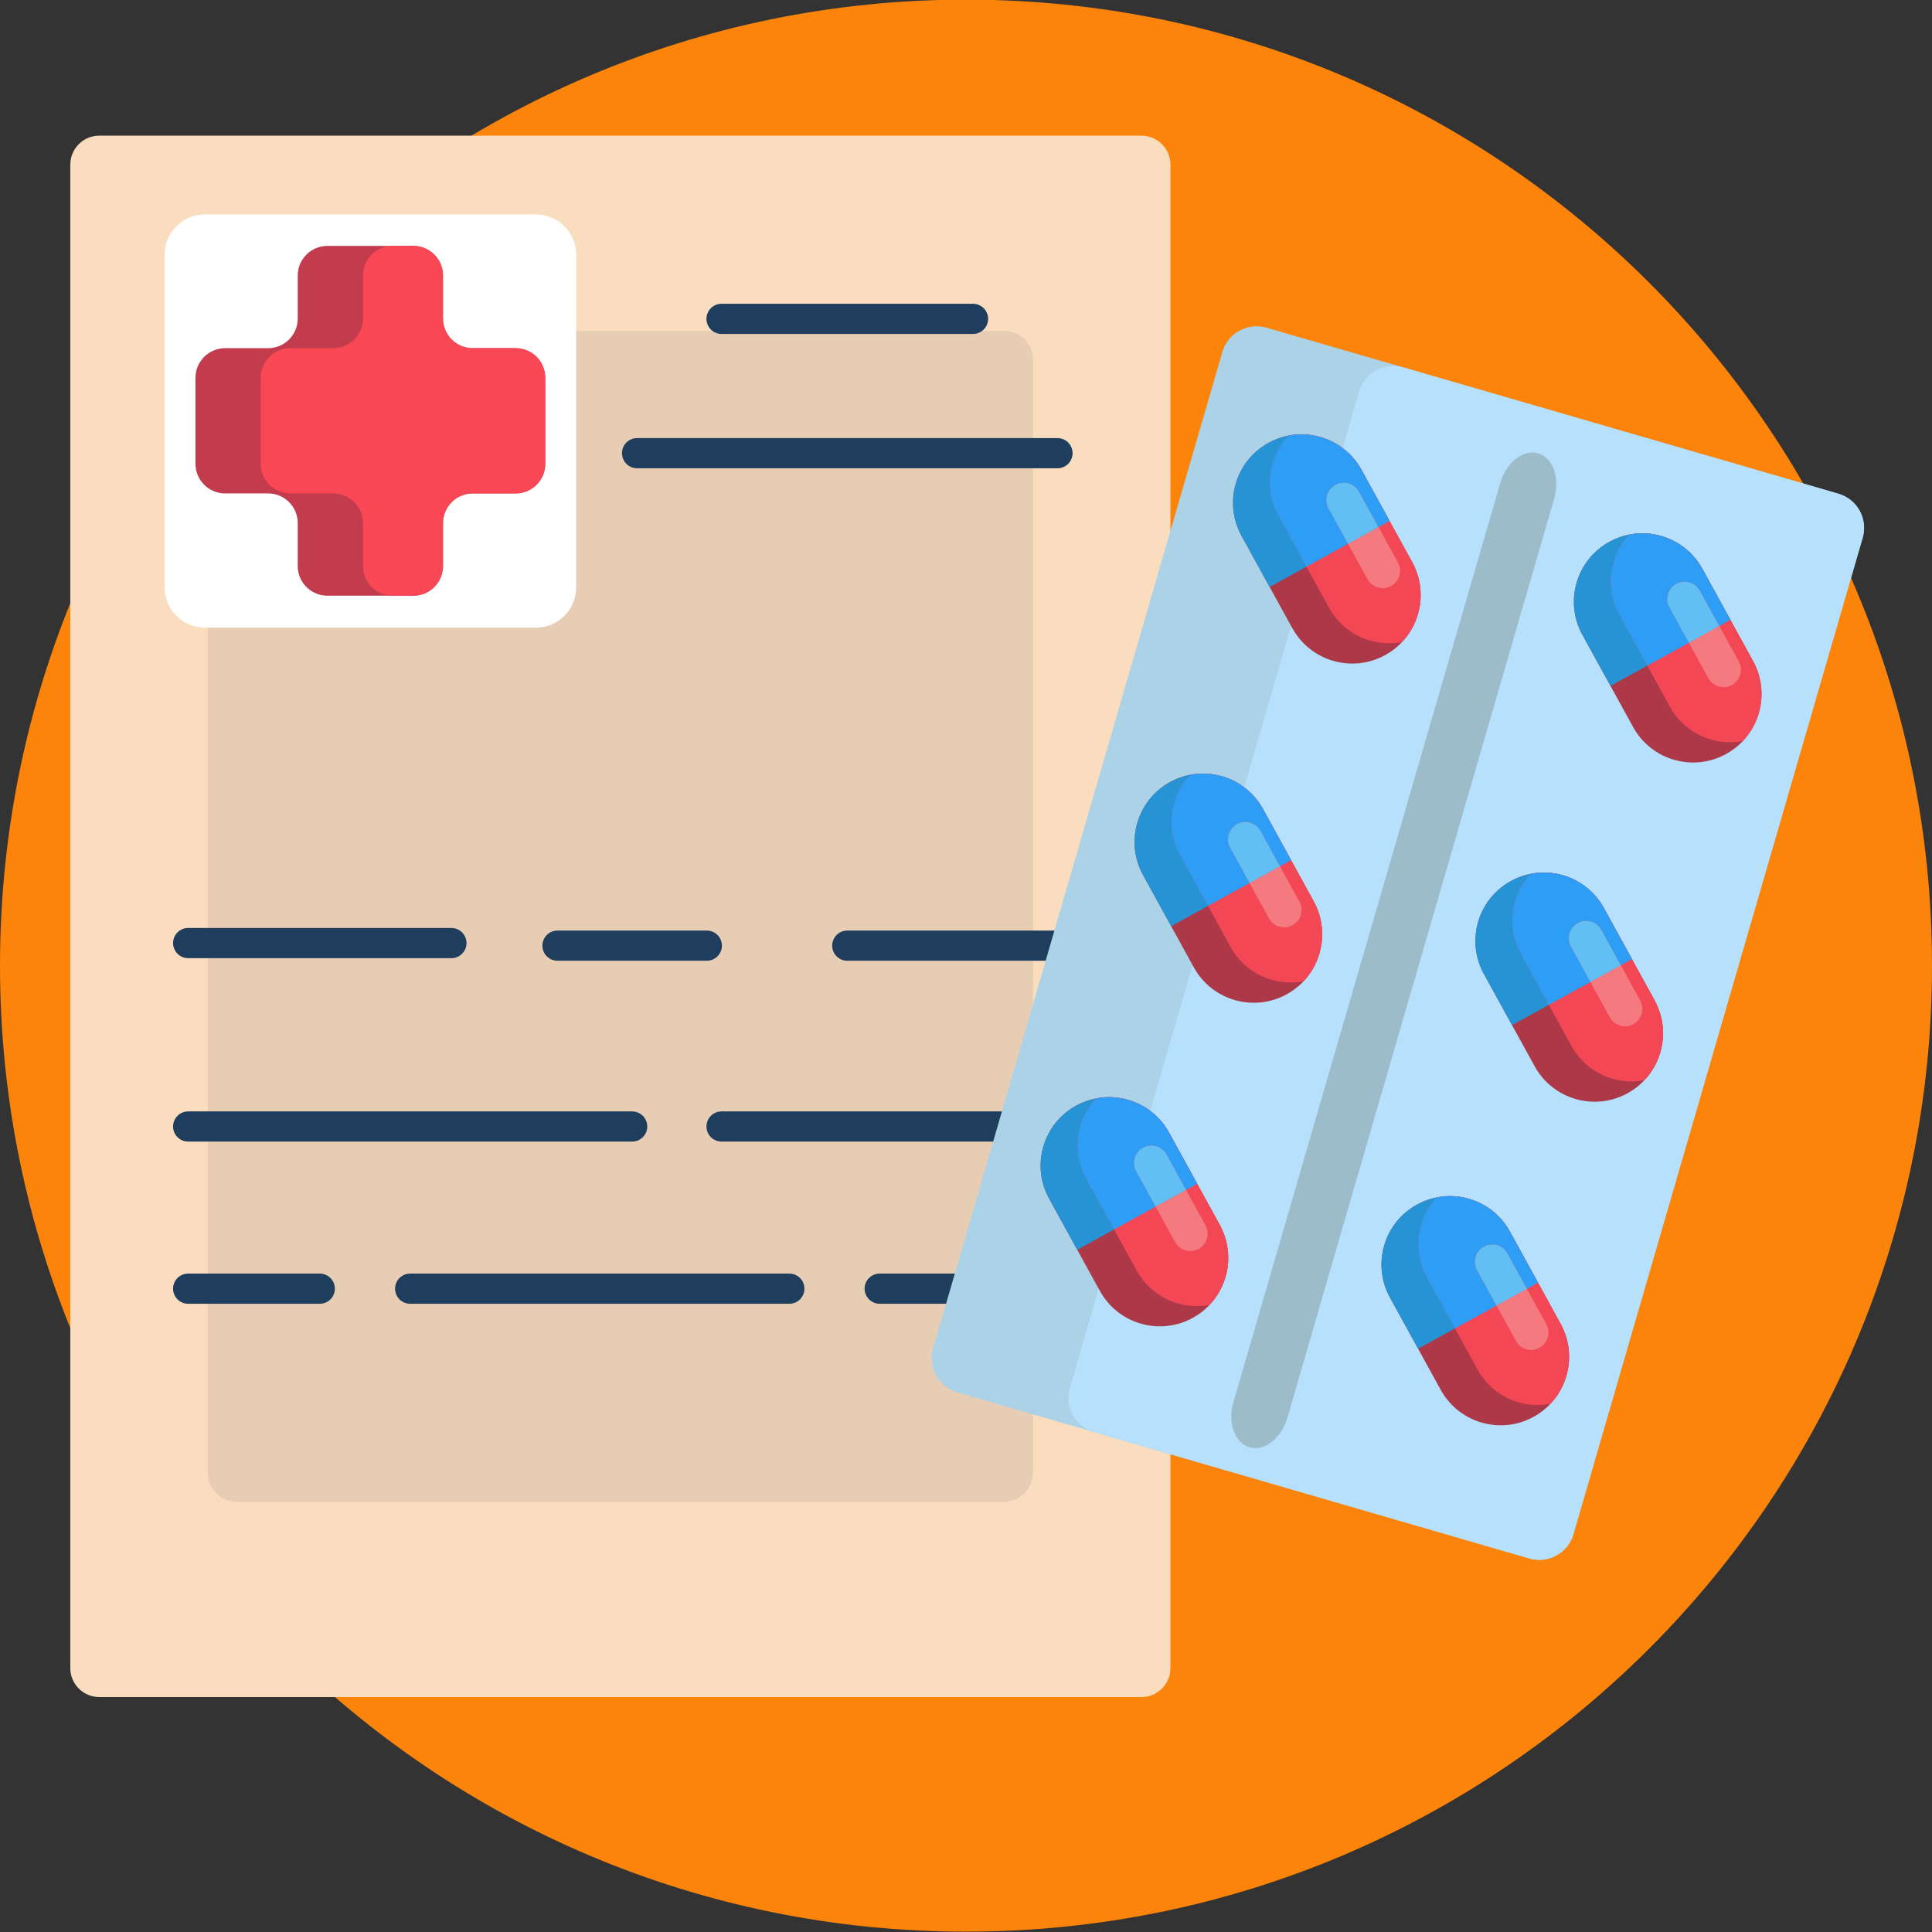 <?xml version="1.0" encoding="iso-8859-1"?>
<!-- Generator: Adobe Illustrator 22.0.1, SVG Export Plug-In . SVG Version: 6.00 Build 0)  -->
<svg version="1.1"
    id="Icons"
    xmlns="http://www.w3.org/2000/svg"
    x="0px"
    y="0px"
    viewBox="0 0 512 512"
    style="enable-background:new 0 0 512 512;"
    xml:space="preserve">
<rect x="0" y="0" width="512" height="512" fill="#333333" stroke="none"/>
<g>
	<path id="XMLID_62_" style="fill:#FC840A;" d="M512,255.904c0,70.692-28.654,134.692-74.981,181.019S326.692,511.904,256,511.904
		S121.308,483.25,74.981,436.924S0,326.597,0,255.904S28.654,121.212,74.981,74.885S185.308-0.096,256-0.096
		s134.692,28.654,181.019,74.981S512,185.212,512,255.904z"/>
	<g id="XMLID_2535_">
		<path id="XMLID_2598_" style="fill:#FADDBE;" d="M302.489,449.737H164.404H26.32c-2.125,0-4.048-0.861-5.44-2.253
			c-1.392-1.392-2.253-3.316-2.253-5.44V242.843V43.642c0-2.125,0.861-4.048,2.253-5.44c1.392-1.392,3.316-2.253,5.44-2.253h138.084
			h138.084c2.125,0,4.048,0.861,5.44,2.253s2.253,3.316,2.253,5.44v199.201v199.201c0,2.125-0.861,4.048-2.253,5.44
			C306.537,448.876,304.613,449.737,302.489,449.737z"/>
		<path id="XMLID_2597_" style="fill:#E8CDB5;" d="M266.049,398.021H164.404H62.76c-2.125,0-4.048-0.861-5.44-2.254
			c-1.392-1.392-2.253-3.316-2.253-5.44V242.843V95.358c0-2.125,0.861-4.048,2.253-5.44s3.316-2.253,5.44-2.253h101.645h101.645
			c2.125,0,4.048,0.861,5.44,2.253c1.392,1.392,2.253,3.316,2.253,5.44v147.484v147.484c0,2.125-0.861,4.048-2.253,5.44
			C270.097,397.159,268.174,398.021,266.049,398.021z"/>
		<path id="XMLID_2596_" style="fill:#FFFFFF;" d="M142.023,166.321h-43.87h-43.87c-2.946,0-5.612-1.194-7.542-3.124
			c-1.93-1.93-3.124-4.597-3.124-7.542v-44.079V67.497c0-2.946,1.194-5.612,3.124-7.542s4.597-3.124,7.542-3.124h43.87h43.87
			c2.946,0,5.612,1.194,7.542,3.124c1.93,1.93,3.124,4.597,3.124,7.542v44.079v44.079c0,2.946-1.194,5.612-3.124,7.542
			C147.635,165.127,144.969,166.321,142.023,166.321z"/>
		<polyline id="XMLID_2595_" style="fill:none;stroke:#1F3D5C;stroke-width:8;stroke-linecap:round;stroke-miterlimit:10;" points="
			191.217,84.501 224.538,84.501 257.859,84.501 		"/>
		<polyline id="XMLID_2594_" style="fill:none;stroke:#1F3D5C;stroke-width:8;stroke-linecap:round;stroke-miterlimit:10;" points="
			168.83,120.097 224.538,120.097 280.246,120.097 		"/>
		<polyline id="XMLID_2593_" style="fill:none;stroke:#1F3D5C;stroke-width:8;stroke-linecap:round;stroke-miterlimit:10;" points="
			49.864,249.923 84.747,249.923 119.63,249.923 		"/>
		<polyline id="XMLID_2592_" style="fill:none;stroke:#1F3D5C;stroke-width:8;stroke-linecap:round;stroke-miterlimit:10;" points="
			147.744,250.607 167.528,250.607 187.312,250.607 		"/>
		<polyline id="XMLID_2591_" style="fill:none;stroke:#1F3D5C;stroke-width:8;stroke-linecap:round;stroke-miterlimit:10;" points="
			224.538,250.607 252.392,250.607 280.246,250.607 		"/>
		<polyline id="XMLID_2590_" style="fill:none;stroke:#1F3D5C;stroke-width:8;stroke-linecap:round;stroke-miterlimit:10;" points="
			49.864,298.536 108.696,298.536 167.528,298.536 		"/>
		<polyline id="XMLID_2589_" style="fill:none;stroke:#1F3D5C;stroke-width:8;stroke-linecap:round;stroke-miterlimit:10;" points="
			191.217,298.536 235.731,298.536 280.246,298.536 		"/>
		<polyline id="XMLID_2588_" style="fill:none;stroke:#1F3D5C;stroke-width:8;stroke-linecap:round;stroke-miterlimit:10;" points="
			49.864,341.512 67.306,341.512 84.747,341.512 		"/>
		<polyline id="XMLID_2587_" style="fill:none;stroke:#1F3D5C;stroke-width:8;stroke-linecap:round;stroke-miterlimit:10;" points="
			108.696,341.512 158.938,341.512 209.179,341.512 		"/>
		<polyline id="XMLID_2586_" style="fill:none;stroke:#1F3D5C;stroke-width:8;stroke-linecap:round;stroke-miterlimit:10;" points="
			233.128,341.512 256.687,341.512 280.246,341.512 		"/>
		<g id="XMLID_2583_">
			<path id="XMLID_2585_" style="fill:#C23C4D;" d="M144.499,100.126v11.39v11.39c0,2.168-0.88,4.132-2.302,5.554
				c-1.422,1.422-3.386,2.302-5.554,2.302h-5.695h-5.695c-2.168,0-4.132,0.88-5.554,2.302c-1.422,1.422-2.302,3.386-2.302,5.554
				v5.695v5.695c0,2.168-0.88,4.132-2.302,5.554s-3.386,2.302-5.554,2.302h-11.39h-11.39c-2.168,0-4.132-0.88-5.554-2.302
				c-1.422-1.422-2.302-3.386-2.302-5.554v-5.695v-5.695c0-2.168-0.88-4.132-2.302-5.554c-1.422-1.422-3.386-2.302-5.554-2.302
				h-5.695h-5.695c-2.168,0-4.132-0.88-5.554-2.302c-1.422-1.422-2.302-3.386-2.302-5.554v-11.39v-11.39
				c0-2.168,0.88-4.132,2.302-5.554c1.422-1.422,3.386-2.302,5.554-2.302h5.695h5.695c2.168,0,4.132-0.88,5.554-2.302
				c1.422-1.422,2.302-3.386,2.302-5.554v-5.695v-5.695c0-2.168,0.88-4.132,2.302-5.554c1.422-1.422,3.386-2.302,5.554-2.302h11.39
				h11.39c2.168,0,4.132,0.88,5.554,2.302c1.422,1.422,2.302,3.386,2.302,5.554v5.695v5.695c0,2.168,0.88,4.132,2.302,5.554
				c1.422,1.422,3.386,2.302,5.554,2.302h5.695h5.695c2.168,0,4.132,0.88,5.554,2.302
				C143.619,95.994,144.499,97.958,144.499,100.126z"/>
			<path id="XMLID_2584_" style="fill:#F94755;" d="M144.499,100.126v11.39v11.39c0,2.168-0.88,4.132-2.302,5.554
				c-1.422,1.422-3.386,2.302-5.554,2.302h-5.695h-5.695c-2.168,0-4.132,0.88-5.554,2.302c-1.422,1.422-2.302,3.386-2.302,5.554
				v5.695v5.695c0,2.168-0.88,4.132-2.302,5.554s-3.386,2.302-5.554,2.302h-2.749h-2.749c-2.168,0-4.132-0.88-5.554-2.302
				s-2.302-3.386-2.302-5.554v-5.695v-5.695c0-2.168-0.88-4.132-2.302-5.554c-1.422-1.422-3.386-2.302-5.554-2.302h-5.695h-5.695
				c-2.168,0-4.132-0.88-5.554-2.302c-1.422-1.422-2.302-3.386-2.302-5.554v-11.39v-11.39c0-2.168,0.88-4.132,2.302-5.554
				c1.422-1.422,3.386-2.302,5.554-2.302h5.695h5.695c2.168,0,4.132-0.88,5.554-2.302c1.422-1.422,2.302-3.386,2.302-5.554v-5.695
				v-5.695c0-2.168,0.88-4.132,2.302-5.554c1.422-1.422,3.386-2.302,5.554-2.302h2.749h2.749c2.168,0,4.132,0.88,5.554,2.302
				c1.422,1.422,2.302,3.386,2.302,5.554v5.695v5.695c0,2.168,0.88,4.132,2.302,5.554c1.422,1.422,3.386,2.302,5.554,2.302h5.695
				h5.695c2.168,0,4.132,0.88,5.554,2.302C143.619,95.994,144.499,97.958,144.499,100.126z"/>
		</g>
		<g id="XMLID_2536_">
			<path id="XMLID_2582_" style="fill:#ABD2E7;" d="M493.623,142.527l-38.328,132.026l-38.328,132.026
				c-0.726,2.502-2.397,4.472-4.511,5.635s-4.672,1.518-7.174,0.792l-75.784-22l-75.784-22.001
				c-2.502-0.726-4.472-2.397-5.635-4.511c-1.163-2.114-1.518-4.672-0.792-7.174l38.328-132.026l38.328-132.026
				c0.726-2.502,2.397-4.472,4.511-5.635c2.114-1.163,4.672-1.518,7.174-0.792l75.784,22l75.784,22.001
				c2.502,0.726,4.472,2.397,5.635,4.511S494.35,140.024,493.623,142.527z"/>
			<path id="XMLID_2581_" style="fill:#B6E0FB;" d="M493.623,142.527l-38.328,132.026l-38.328,132.026
				c-0.726,2.502-2.397,4.472-4.511,5.635s-4.672,1.518-7.174,0.792l-57.672-16.743l-57.672-16.743
				c-2.502-0.726-4.472-2.397-5.635-4.511c-1.163-2.114-1.518-4.672-0.792-7.174l38.328-132.026l38.328-132.026
				c0.726-2.502,2.397-4.472,4.511-5.635c2.114-1.163,4.672-1.518,7.174-0.792l57.672,16.743l57.672,16.743
				c2.502,0.726,4.472,2.397,5.635,4.511S494.35,140.024,493.623,142.527z"/>
			<path id="XMLID_2580_" style="fill:#9DBCCA;" d="M407.615,120.142c-1.974-0.573-4.087,0.028-5.906,1.464
				c-1.82,1.436-3.346,3.706-4.149,6.47l-35.33,121.699L326.9,371.474c-0.802,2.764-0.729,5.499,0.039,7.685
				c0.768,2.187,2.23,3.826,4.204,4.399c1.974,0.573,4.087-0.028,5.906-1.464c1.82-1.436,3.346-3.706,4.149-6.47l35.33-121.699
				l35.33-121.699c0.802-2.764,0.729-5.499-0.039-7.685C411.051,122.354,409.589,120.715,407.615,120.142z"/>
			<g id="XMLID_2573_">
				<path id="XMLID_2579_" style="fill:#AD3948;" d="M360.803,124.516l6.723,12.224l6.723,12.224
					c1.946,3.538,2.587,7.441,2.085,11.156c-0.502,3.715-2.148,7.243-4.776,10.03c-0.632,0.671-1.321,1.3-2.066,1.877
					s-1.544,1.105-2.395,1.573c-4.389,2.414-9.341,2.821-13.8,1.526c-4.458-1.294-8.423-4.289-10.837-8.679l-6.723-12.224
					l-6.723-12.224c-2.414-4.389-2.821-9.341-1.526-13.8c1.294-4.458,4.289-8.423,8.679-10.837c0.852-0.468,1.724-0.861,2.61-1.18
					c0.886-0.319,1.786-0.565,2.693-0.74c1.427-0.276,2.87-0.376,4.296-0.308c1.427,0.068,2.837,0.305,4.201,0.701
					c2.228,0.648,4.334,1.72,6.185,3.18C358.001,120.476,359.596,122.322,360.803,124.516z"/>
				<path id="XMLID_2578_" style="fill:#2693D5;" d="M360.803,124.516l3.726,6.774l3.726,6.774l-15.894,8.742l-15.895,8.742
					l-3.726-6.774l-3.726-6.774c-2.414-4.389-2.821-9.341-1.526-13.8c1.294-4.458,4.289-8.423,8.679-10.837
					c0.852-0.468,1.724-0.861,2.61-1.18c0.886-0.319,1.786-0.565,2.693-0.74c1.427-0.276,2.87-0.376,4.296-0.308
					c1.427,0.068,2.837,0.305,4.201,0.701c2.228,0.648,4.334,1.72,6.185,3.18C358.001,120.476,359.596,122.322,360.803,124.516z"/>
				<path id="XMLID_2577_" style="fill:#F44755;" d="M360.803,124.516l6.723,12.224l6.723,12.224
					c1.946,3.538,2.587,7.441,2.085,11.156c-0.502,3.715-2.148,7.243-4.776,10.03c-3.761,0.727-7.622,0.228-11.029-1.337
					c-3.407-1.565-6.36-4.197-8.305-7.735l-6.723-12.224l-6.723-12.224c-1.946-3.538-2.587-7.441-2.085-11.156
					c0.502-3.715,2.148-7.243,4.776-10.03c1.427-0.276,2.87-0.376,4.296-0.308c1.427,0.068,2.837,0.305,4.201,0.701
					c2.228,0.648,4.334,1.72,6.185,3.18C358.001,120.476,359.596,122.322,360.803,124.516z"/>
				<path id="XMLID_2576_" style="fill:#2D9DF6;" d="M360.803,124.516c-1.207-2.195-2.802-4.04-4.652-5.5
					c-1.85-1.459-3.956-2.532-6.185-3.18c-1.364-0.396-2.774-0.632-4.201-0.701c-1.426-0.068-2.869,0.032-4.296,0.308
					c-2.628,2.787-4.274,6.315-4.776,10.03c-0.502,3.715,0.139,7.619,2.085,11.156l3.726,6.774l3.726,6.774l5.506-3.029l5.506-3.029
					l-2.576-4.683l-2.576-4.683c-0.612-1.113-0.715-2.369-0.387-3.499c0.328-1.131,1.088-2.136,2.201-2.748
					c1.113-0.612,2.369-0.715,3.499-0.387c1.131,0.328,2.136,1.088,2.748,2.201l2.576,4.683l2.576,4.683l1.476-0.812l1.476-0.812
					l-3.726-6.774L360.803,124.516z"/>
				<path id="XMLID_2575_" style="fill:#F47A80;" d="M362.395,153.489c0.612,1.113,1.617,1.872,2.748,2.201
					c1.131,0.328,2.386,0.225,3.499-0.387c1.113-0.612,1.872-1.617,2.201-2.748c0.328-1.131,0.225-2.386-0.387-3.499l-2.576-4.683
					l-2.576-4.683l-4.03,2.217l-4.03,2.217l2.576,4.683L362.395,153.489z"/>
				<path id="XMLID_2574_" style="fill:#62BFF4;" d="M353.905,128.509c-1.113,0.612-1.872,1.617-2.201,2.748
					c-0.328,1.131-0.225,2.386,0.387,3.499l2.576,4.683l2.576,4.683l4.03-2.217l4.03-2.217l-2.576-4.683l-2.576-4.683
					c-0.612-1.113-1.617-1.872-2.748-2.201C356.274,127.793,355.018,127.897,353.905,128.509z"/>
			</g>
			<g id="XMLID_2566_">
				<path id="XMLID_2572_" style="fill:#AD3948;" d="M451.133,150.739l6.723,12.224l6.723,12.224
					c1.946,3.538,2.587,7.441,2.085,11.156c-0.502,3.715-2.148,7.243-4.776,10.03c-0.632,0.671-1.321,1.3-2.066,1.877
					c-0.744,0.578-1.544,1.105-2.395,1.573c-4.389,2.414-9.341,2.821-13.8,1.526s-8.423-4.289-10.837-8.679l-6.723-12.224
					l-6.723-12.224c-2.414-4.389-2.821-9.341-1.526-13.8c1.294-4.458,4.289-8.423,8.679-10.837c0.852-0.468,1.724-0.861,2.61-1.18
					c0.886-0.319,1.786-0.565,2.693-0.74c1.427-0.276,2.87-0.376,4.296-0.308c1.426,0.068,2.837,0.305,4.201,0.701
					c2.229,0.648,4.334,1.72,6.185,3.18C448.331,146.699,449.926,148.545,451.133,150.739z"/>
				<path id="XMLID_2571_" style="fill:#2693D5;" d="M451.133,150.739l3.726,6.774l3.726,6.774l-15.894,8.742l-15.895,8.742
					l-3.726-6.774l-3.726-6.774c-2.414-4.389-2.821-9.341-1.526-13.8c1.294-4.458,4.289-8.423,8.679-10.837
					c0.852-0.468,1.724-0.861,2.61-1.18c0.886-0.319,1.786-0.565,2.693-0.74c1.427-0.276,2.87-0.376,4.296-0.308
					c1.426,0.068,2.837,0.305,4.201,0.701c2.229,0.648,4.334,1.72,6.185,3.18C448.331,146.699,449.926,148.545,451.133,150.739z"/>
				<path id="XMLID_2570_" style="fill:#F44755;" d="M451.133,150.739l6.723,12.224l6.723,12.224
					c1.946,3.538,2.587,7.441,2.085,11.156c-0.502,3.715-2.148,7.243-4.776,10.03c-3.761,0.727-7.622,0.228-11.029-1.337
					c-3.407-1.565-6.36-4.197-8.305-7.735l-6.723-12.224l-6.723-12.224c-1.946-3.538-2.587-7.441-2.085-11.156
					c0.502-3.715,2.148-7.243,4.776-10.03c1.427-0.276,2.87-0.376,4.296-0.308c1.426,0.068,2.837,0.305,4.201,0.701
					c2.229,0.648,4.334,1.72,6.185,3.18C448.331,146.699,449.926,148.545,451.133,150.739z"/>
				<path id="XMLID_2569_" style="fill:#2D9DF6;" d="M451.133,150.739c-1.207-2.195-2.802-4.04-4.652-5.5
					c-1.85-1.459-3.956-2.532-6.185-3.18c-1.364-0.396-2.774-0.632-4.201-0.701c-1.427-0.068-2.869,0.032-4.296,0.308
					c-2.628,2.787-4.274,6.315-4.776,10.03c-0.502,3.715,0.139,7.619,2.085,11.156l3.726,6.774l3.726,6.774l5.506-3.029l5.506-3.029
					l-2.576-4.683l-2.576-4.683c-0.612-1.113-0.715-2.369-0.387-3.499c0.328-1.131,1.088-2.136,2.201-2.748
					c1.113-0.612,2.369-0.715,3.499-0.387s2.136,1.088,2.748,2.201l2.576,4.683l2.576,4.683l1.476-0.812l1.476-0.812l-3.726-6.774
					L451.133,150.739z"/>
				<path id="XMLID_2568_" style="fill:#F47A80;" d="M452.724,179.712c0.612,1.113,1.617,1.872,2.748,2.201
					c1.131,0.328,2.386,0.225,3.499-0.387c1.113-0.612,1.872-1.617,2.201-2.748c0.328-1.131,0.225-2.386-0.387-3.499l-2.576-4.683
					l-2.576-4.683l-4.03,2.217l-4.03,2.217l2.576,4.683L452.724,179.712z"/>
				<path id="XMLID_2567_" style="fill:#62BFF4;" d="M444.234,154.732c-1.113,0.612-1.872,1.617-2.201,2.748
					c-0.328,1.131-0.225,2.386,0.387,3.499l2.576,4.683l2.576,4.683l4.03-2.217l4.03-2.217l-2.576-4.683l-2.576-4.683
					c-0.612-1.113-1.617-1.872-2.748-2.201S445.347,154.12,444.234,154.732z"/>
			</g>
			<g id="XMLID_2559_">
				<path id="XMLID_2565_" style="fill:#AD3948;" d="M334.706,214.412l6.723,12.224l6.723,12.224
					c1.946,3.538,2.587,7.441,2.085,11.156c-0.502,3.715-2.148,7.243-4.776,10.03c-0.632,0.671-1.321,1.3-2.066,1.877
					c-0.744,0.578-1.544,1.105-2.395,1.573c-4.389,2.414-9.341,2.821-13.8,1.526s-8.423-4.289-10.837-8.679l-6.723-12.224
					l-6.723-12.224c-2.414-4.389-2.821-9.341-1.526-13.8s4.289-8.423,8.679-10.837c0.852-0.468,1.724-0.861,2.61-1.18
					c0.886-0.319,1.786-0.565,2.693-0.74c1.427-0.276,2.87-0.376,4.296-0.308c1.427,0.068,2.837,0.305,4.201,0.701
					c2.228,0.648,4.334,1.72,6.185,3.18C331.904,210.372,333.499,212.218,334.706,214.412z"/>
				<path id="XMLID_2564_" style="fill:#2693D5;" d="M334.706,214.412l3.726,6.774l3.726,6.774l-15.894,8.742l-15.894,8.742
					l-3.726-6.774l-3.726-6.774c-2.414-4.389-2.821-9.341-1.526-13.8s4.289-8.423,8.679-10.837c0.852-0.468,1.724-0.861,2.61-1.18
					c0.886-0.319,1.786-0.565,2.693-0.74c1.427-0.276,2.87-0.376,4.296-0.308c1.427,0.068,2.837,0.305,4.201,0.701
					c2.228,0.648,4.334,1.72,6.185,3.18C331.904,210.372,333.499,212.218,334.706,214.412z"/>
				<path id="XMLID_2563_" style="fill:#F44755;" d="M334.706,214.412l6.723,12.224l6.723,12.224
					c1.946,3.538,2.587,7.441,2.085,11.156c-0.502,3.715-2.148,7.243-4.776,10.03c-3.761,0.727-7.622,0.228-11.029-1.337
					c-3.407-1.565-6.36-4.197-8.305-7.735l-6.723-12.224l-6.723-12.224c-1.946-3.538-2.587-7.441-2.085-11.156
					s2.148-7.243,4.776-10.03c1.427-0.276,2.87-0.376,4.296-0.308c1.427,0.068,2.837,0.305,4.201,0.701
					c2.228,0.648,4.334,1.72,6.185,3.18C331.904,210.372,333.499,212.218,334.706,214.412z"/>
				<path id="XMLID_2562_" style="fill:#2D9DF6;" d="M334.706,214.412c-1.207-2.195-2.802-4.04-4.652-5.5
					c-1.85-1.459-3.956-2.532-6.185-3.18c-1.364-0.396-2.774-0.632-4.201-0.701c-1.426-0.068-2.869,0.032-4.296,0.308
					c-2.628,2.787-4.274,6.315-4.776,10.03s0.139,7.619,2.085,11.156l3.726,6.774l3.726,6.774l5.506-3.029l5.506-3.029l-2.576-4.683
					l-2.576-4.683c-0.612-1.113-0.715-2.369-0.387-3.499c0.328-1.131,1.088-2.136,2.201-2.748s2.369-0.715,3.499-0.387
					c1.13,0.328,2.136,1.088,2.748,2.201l2.576,4.683l2.576,4.683l1.476-0.812l1.476-0.812l-3.726-6.774L334.706,214.412z"/>
				<path id="XMLID_2561_" style="fill:#F47A80;" d="M336.297,243.385c0.612,1.113,1.617,1.872,2.748,2.201
					c1.13,0.328,2.386,0.225,3.499-0.387c1.113-0.612,1.872-1.617,2.201-2.748c0.328-1.131,0.225-2.386-0.387-3.499l-2.576-4.683
					l-2.576-4.683l-4.03,2.217l-4.03,2.217l2.576,4.683L336.297,243.385z"/>
				<path id="XMLID_2560_" style="fill:#62BFF4;" d="M327.808,218.405c-1.113,0.612-1.872,1.617-2.201,2.748
					c-0.328,1.131-0.225,2.386,0.387,3.499l2.576,4.683l2.576,4.683l4.03-2.217l4.03-2.217l-2.576-4.683l-2.576-4.683
					c-0.612-1.113-1.617-1.872-2.748-2.201C330.176,217.689,328.921,217.793,327.808,218.405z"/>
			</g>
			<g id="XMLID_2552_">
				<path id="XMLID_2558_" style="fill:#AD3948;" d="M425.036,240.635l6.723,12.224l6.723,12.224
					c1.946,3.538,2.587,7.441,2.085,11.156s-2.148,7.243-4.776,10.03c-0.632,0.671-1.321,1.3-2.066,1.877
					c-0.744,0.578-1.544,1.105-2.395,1.573c-4.389,2.414-9.341,2.821-13.8,1.526c-4.458-1.294-8.423-4.289-10.837-8.679
					l-6.723-12.224l-6.723-12.224c-2.414-4.389-2.821-9.341-1.526-13.8c1.294-4.458,4.289-8.423,8.679-10.837
					c0.852-0.468,1.724-0.861,2.61-1.18c0.886-0.319,1.786-0.565,2.693-0.74c1.427-0.276,2.87-0.376,4.296-0.308
					c1.427,0.068,2.837,0.305,4.201,0.701c2.228,0.648,4.334,1.72,6.185,3.18C422.233,236.595,423.828,238.441,425.036,240.635z"/>
				<path id="XMLID_2557_" style="fill:#2693D5;" d="M425.036,240.635l3.726,6.774l3.726,6.774l-15.894,8.742l-15.895,8.742
					l-3.726-6.774l-3.726-6.774c-2.414-4.389-2.821-9.341-1.526-13.8c1.294-4.458,4.289-8.423,8.679-10.837
					c0.852-0.468,1.724-0.861,2.61-1.18c0.886-0.319,1.786-0.565,2.693-0.74c1.427-0.276,2.87-0.376,4.296-0.308
					c1.427,0.068,2.837,0.305,4.201,0.701c2.228,0.648,4.334,1.72,6.185,3.18C422.233,236.595,423.828,238.441,425.036,240.635z"/>
				<path id="XMLID_2556_" style="fill:#F44755;" d="M425.036,240.635l6.723,12.224l6.723,12.224
					c1.946,3.538,2.587,7.441,2.085,11.156s-2.148,7.243-4.776,10.03c-3.761,0.727-7.622,0.228-11.029-1.337
					c-3.407-1.565-6.36-4.197-8.305-7.735l-6.723-12.224l-6.723-12.224c-1.946-3.538-2.587-7.441-2.085-11.156
					c0.502-3.715,2.148-7.243,4.776-10.03c1.427-0.276,2.87-0.376,4.296-0.308c1.427,0.068,2.837,0.305,4.201,0.701
					c2.228,0.648,4.334,1.72,6.185,3.18C422.233,236.595,423.828,238.441,425.036,240.635z"/>
				<path id="XMLID_2555_" style="fill:#2D9DF6;" d="M425.036,240.635c-1.207-2.195-2.802-4.04-4.652-5.5
					c-1.85-1.459-3.956-2.532-6.185-3.18c-1.364-0.396-2.774-0.632-4.201-0.701c-1.426-0.068-2.869,0.032-4.296,0.308
					c-2.628,2.787-4.274,6.315-4.776,10.03c-0.502,3.715,0.139,7.619,2.085,11.156l3.726,6.774l3.726,6.774l5.506-3.029l5.506-3.029
					l-2.576-4.683l-2.576-4.683c-0.612-1.113-0.715-2.369-0.387-3.499c0.328-1.131,1.088-2.136,2.201-2.748
					c1.113-0.612,2.369-0.715,3.499-0.387c1.131,0.328,2.136,1.088,2.748,2.201l2.576,4.683l2.576,4.683l1.476-0.812l1.476-0.812
					l-3.726-6.774L425.036,240.635z"/>
				<path id="XMLID_2554_" style="fill:#F47A80;" d="M426.627,269.608c0.612,1.113,1.617,1.872,2.748,2.201
					c1.131,0.328,2.386,0.225,3.499-0.387s1.872-1.617,2.201-2.748s0.225-2.386-0.387-3.499l-2.576-4.683l-2.576-4.683l-4.03,2.217
					l-4.03,2.217l2.576,4.683L426.627,269.608z"/>
				<path id="XMLID_2553_" style="fill:#62BFF4;" d="M418.137,244.628c-1.113,0.612-1.872,1.617-2.201,2.748
					c-0.328,1.131-0.225,2.386,0.387,3.499l2.576,4.683l2.576,4.683l4.03-2.217l4.03-2.217l-2.576-4.683l-2.576-4.683
					c-0.612-1.113-1.617-1.872-2.748-2.201C420.506,243.913,419.25,244.016,418.137,244.628z"/>
			</g>
			<g id="XMLID_2545_">
				<path id="XMLID_2551_" style="fill:#AD3948;" d="M309.812,300.163l6.723,12.224l6.723,12.224
					c1.946,3.538,2.587,7.441,2.085,11.156s-2.148,7.243-4.776,10.03c-0.632,0.671-1.321,1.3-2.066,1.877
					c-0.744,0.578-1.544,1.105-2.395,1.573c-4.389,2.414-9.341,2.821-13.8,1.526c-4.458-1.294-8.423-4.289-10.837-8.679
					l-6.723-12.224l-6.723-12.224c-2.414-4.389-2.821-9.341-1.526-13.8c1.294-4.458,4.289-8.423,8.679-10.837
					c0.852-0.468,1.724-0.861,2.61-1.18c0.886-0.319,1.786-0.565,2.693-0.74c1.427-0.276,2.87-0.376,4.296-0.308
					c1.427,0.068,2.837,0.305,4.201,0.701c2.228,0.648,4.334,1.72,6.185,3.18C307.01,296.123,308.605,297.969,309.812,300.163z"/>
				<path id="XMLID_2550_" style="fill:#2693D5;" d="M309.812,300.163l3.726,6.774l3.726,6.774l-15.894,8.742l-15.895,8.742
					l-3.726-6.774l-3.726-6.774c-2.414-4.389-2.821-9.341-1.526-13.8c1.294-4.458,4.289-8.423,8.679-10.837
					c0.852-0.468,1.724-0.861,2.61-1.18c0.886-0.319,1.786-0.565,2.693-0.74c1.427-0.276,2.87-0.376,4.296-0.308
					c1.427,0.068,2.837,0.305,4.201,0.701c2.228,0.648,4.334,1.72,6.185,3.18C307.01,296.123,308.605,297.969,309.812,300.163z"/>
				<path id="XMLID_2549_" style="fill:#F44755;" d="M309.812,300.163l6.723,12.224l6.723,12.224
					c1.946,3.538,2.587,7.441,2.085,11.156s-2.148,7.243-4.776,10.03c-3.761,0.727-7.622,0.228-11.029-1.337
					s-6.36-4.197-8.305-7.735l-6.723-12.224l-6.723-12.224c-1.946-3.538-2.587-7.441-2.085-11.156s2.148-7.243,4.776-10.03
					c1.427-0.276,2.87-0.376,4.296-0.308c1.427,0.068,2.837,0.305,4.201,0.701c2.228,0.648,4.334,1.72,6.185,3.18
					C307.01,296.123,308.605,297.969,309.812,300.163z"/>
				<path id="XMLID_2548_" style="fill:#2D9DF6;" d="M309.812,300.163c-1.207-2.195-2.802-4.04-4.652-5.5
					c-1.85-1.459-3.956-2.532-6.185-3.18c-1.364-0.396-2.774-0.632-4.201-0.701c-1.426-0.068-2.869,0.031-4.296,0.308
					c-2.628,2.787-4.274,6.315-4.776,10.03s0.139,7.619,2.085,11.156l3.726,6.774l3.726,6.774l5.506-3.029l5.506-3.029l-2.576-4.683
					l-2.576-4.683c-0.612-1.113-0.715-2.369-0.387-3.499c0.328-1.131,1.088-2.136,2.201-2.748c1.113-0.612,2.369-0.715,3.499-0.387
					s2.136,1.088,2.748,2.201l2.576,4.683l2.576,4.683l1.476-0.812l1.476-0.812l-3.726-6.774L309.812,300.163z"/>
				<path id="XMLID_2547_" style="fill:#F47A80;" d="M311.403,329.136c0.612,1.113,1.617,1.872,2.748,2.201s2.386,0.225,3.499-0.387
					s1.872-1.617,2.201-2.748s0.225-2.386-0.387-3.499l-2.576-4.683l-2.576-4.683l-4.03,2.217l-4.03,2.217l2.576,4.683
					L311.403,329.136z"/>
				<path id="XMLID_2546_" style="fill:#62BFF4;" d="M302.914,304.156c-1.113,0.612-1.872,1.617-2.201,2.748
					c-0.328,1.131-0.225,2.386,0.387,3.499l2.576,4.683l2.576,4.683l4.03-2.217l4.03-2.217l-2.576-4.683l-2.576-4.683
					c-0.612-1.113-1.617-1.872-2.748-2.201S304.027,303.544,302.914,304.156z"/>
			</g>
			<g id="XMLID_2538_">
				<path id="XMLID_2544_" style="fill:#AD3948;" d="M400.142,326.386l6.723,12.224l6.723,12.224
					c1.946,3.538,2.587,7.441,2.085,11.156c-0.502,3.715-2.148,7.243-4.776,10.03c-0.632,0.671-1.321,1.3-2.066,1.877
					c-0.744,0.578-1.544,1.105-2.395,1.573c-4.389,2.414-9.341,2.821-13.8,1.526s-8.423-4.289-10.837-8.679l-6.723-12.224
					l-6.723-12.224c-2.414-4.389-2.821-9.341-1.526-13.8c1.294-4.458,4.289-8.423,8.679-10.837c0.851-0.468,1.724-0.861,2.61-1.18
					c0.886-0.319,1.786-0.565,2.693-0.74c1.427-0.276,2.87-0.376,4.296-0.308c1.426,0.068,2.837,0.305,4.201,0.701
					c2.229,0.648,4.334,1.72,6.185,3.18C397.34,322.346,398.934,324.192,400.142,326.386z"/>
				<path id="XMLID_2543_" style="fill:#2693D5;" d="M400.142,326.386l3.726,6.774l3.726,6.774l-15.895,8.742l-15.894,8.742
					l-3.726-6.774l-3.726-6.774c-2.414-4.389-2.821-9.341-1.526-13.8c1.294-4.458,4.289-8.423,8.679-10.837
					c0.851-0.468,1.724-0.861,2.61-1.18c0.886-0.319,1.786-0.565,2.693-0.74c1.427-0.276,2.87-0.376,4.296-0.308
					c1.426,0.068,2.837,0.305,4.201,0.701c2.229,0.648,4.334,1.72,6.185,3.18C397.34,322.346,398.934,324.192,400.142,326.386z"/>
				<path id="XMLID_2542_" style="fill:#F44755;" d="M400.142,326.386l6.723,12.224l6.723,12.224
					c1.946,3.538,2.587,7.441,2.085,11.156c-0.502,3.715-2.148,7.243-4.776,10.03c-3.761,0.727-7.622,0.228-11.029-1.337
					c-3.407-1.565-6.36-4.197-8.305-7.735l-6.723-12.224l-6.723-12.224c-1.946-3.538-2.587-7.441-2.085-11.156
					c0.502-3.715,2.148-7.243,4.776-10.03c1.427-0.276,2.87-0.376,4.296-0.308c1.426,0.068,2.837,0.305,4.201,0.701
					c2.229,0.648,4.334,1.72,6.185,3.18C397.34,322.346,398.934,324.192,400.142,326.386z"/>
				<path id="XMLID_2541_" style="fill:#2D9DF6;" d="M400.142,326.386c-1.207-2.195-2.802-4.04-4.652-5.5
					c-1.85-1.459-3.956-2.532-6.185-3.18c-1.364-0.396-2.774-0.632-4.201-0.701c-1.427-0.068-2.869,0.032-4.296,0.308
					c-2.628,2.787-4.274,6.315-4.776,10.03c-0.502,3.715,0.139,7.619,2.085,11.156l3.726,6.774l3.726,6.774l5.506-3.029l5.506-3.029
					l-2.576-4.683l-2.576-4.683c-0.612-1.113-0.715-2.369-0.387-3.499s1.088-2.136,2.201-2.748c1.113-0.612,2.369-0.715,3.499-0.387
					c1.131,0.328,2.136,1.088,2.748,2.201l2.576,4.683l2.576,4.683l1.476-0.812l1.476-0.812l-3.726-6.774L400.142,326.386z"/>
				<path id="XMLID_2540_" style="fill:#F47A80;" d="M401.733,355.359c0.612,1.113,1.617,1.872,2.748,2.201
					c1.131,0.328,2.386,0.225,3.499-0.387c1.113-0.612,1.872-1.617,2.201-2.748c0.328-1.13,0.225-2.386-0.387-3.499l-2.576-4.683
					l-2.576-4.683l-4.03,2.217l-4.03,2.217l2.576,4.683L401.733,355.359z"/>
				<path id="XMLID_2539_" style="fill:#62BFF4;" d="M393.243,330.379c-1.113,0.612-1.872,1.617-2.201,2.748
					s-0.225,2.386,0.387,3.499l2.576,4.683l2.576,4.683l4.03-2.217l4.03-2.217l-2.576-4.683l-2.576-4.683
					c-0.612-1.113-1.617-1.872-2.748-2.201C395.612,329.664,394.356,329.767,393.243,330.379z"/>
			</g>
		</g>
	</g>
</g>
</svg>
